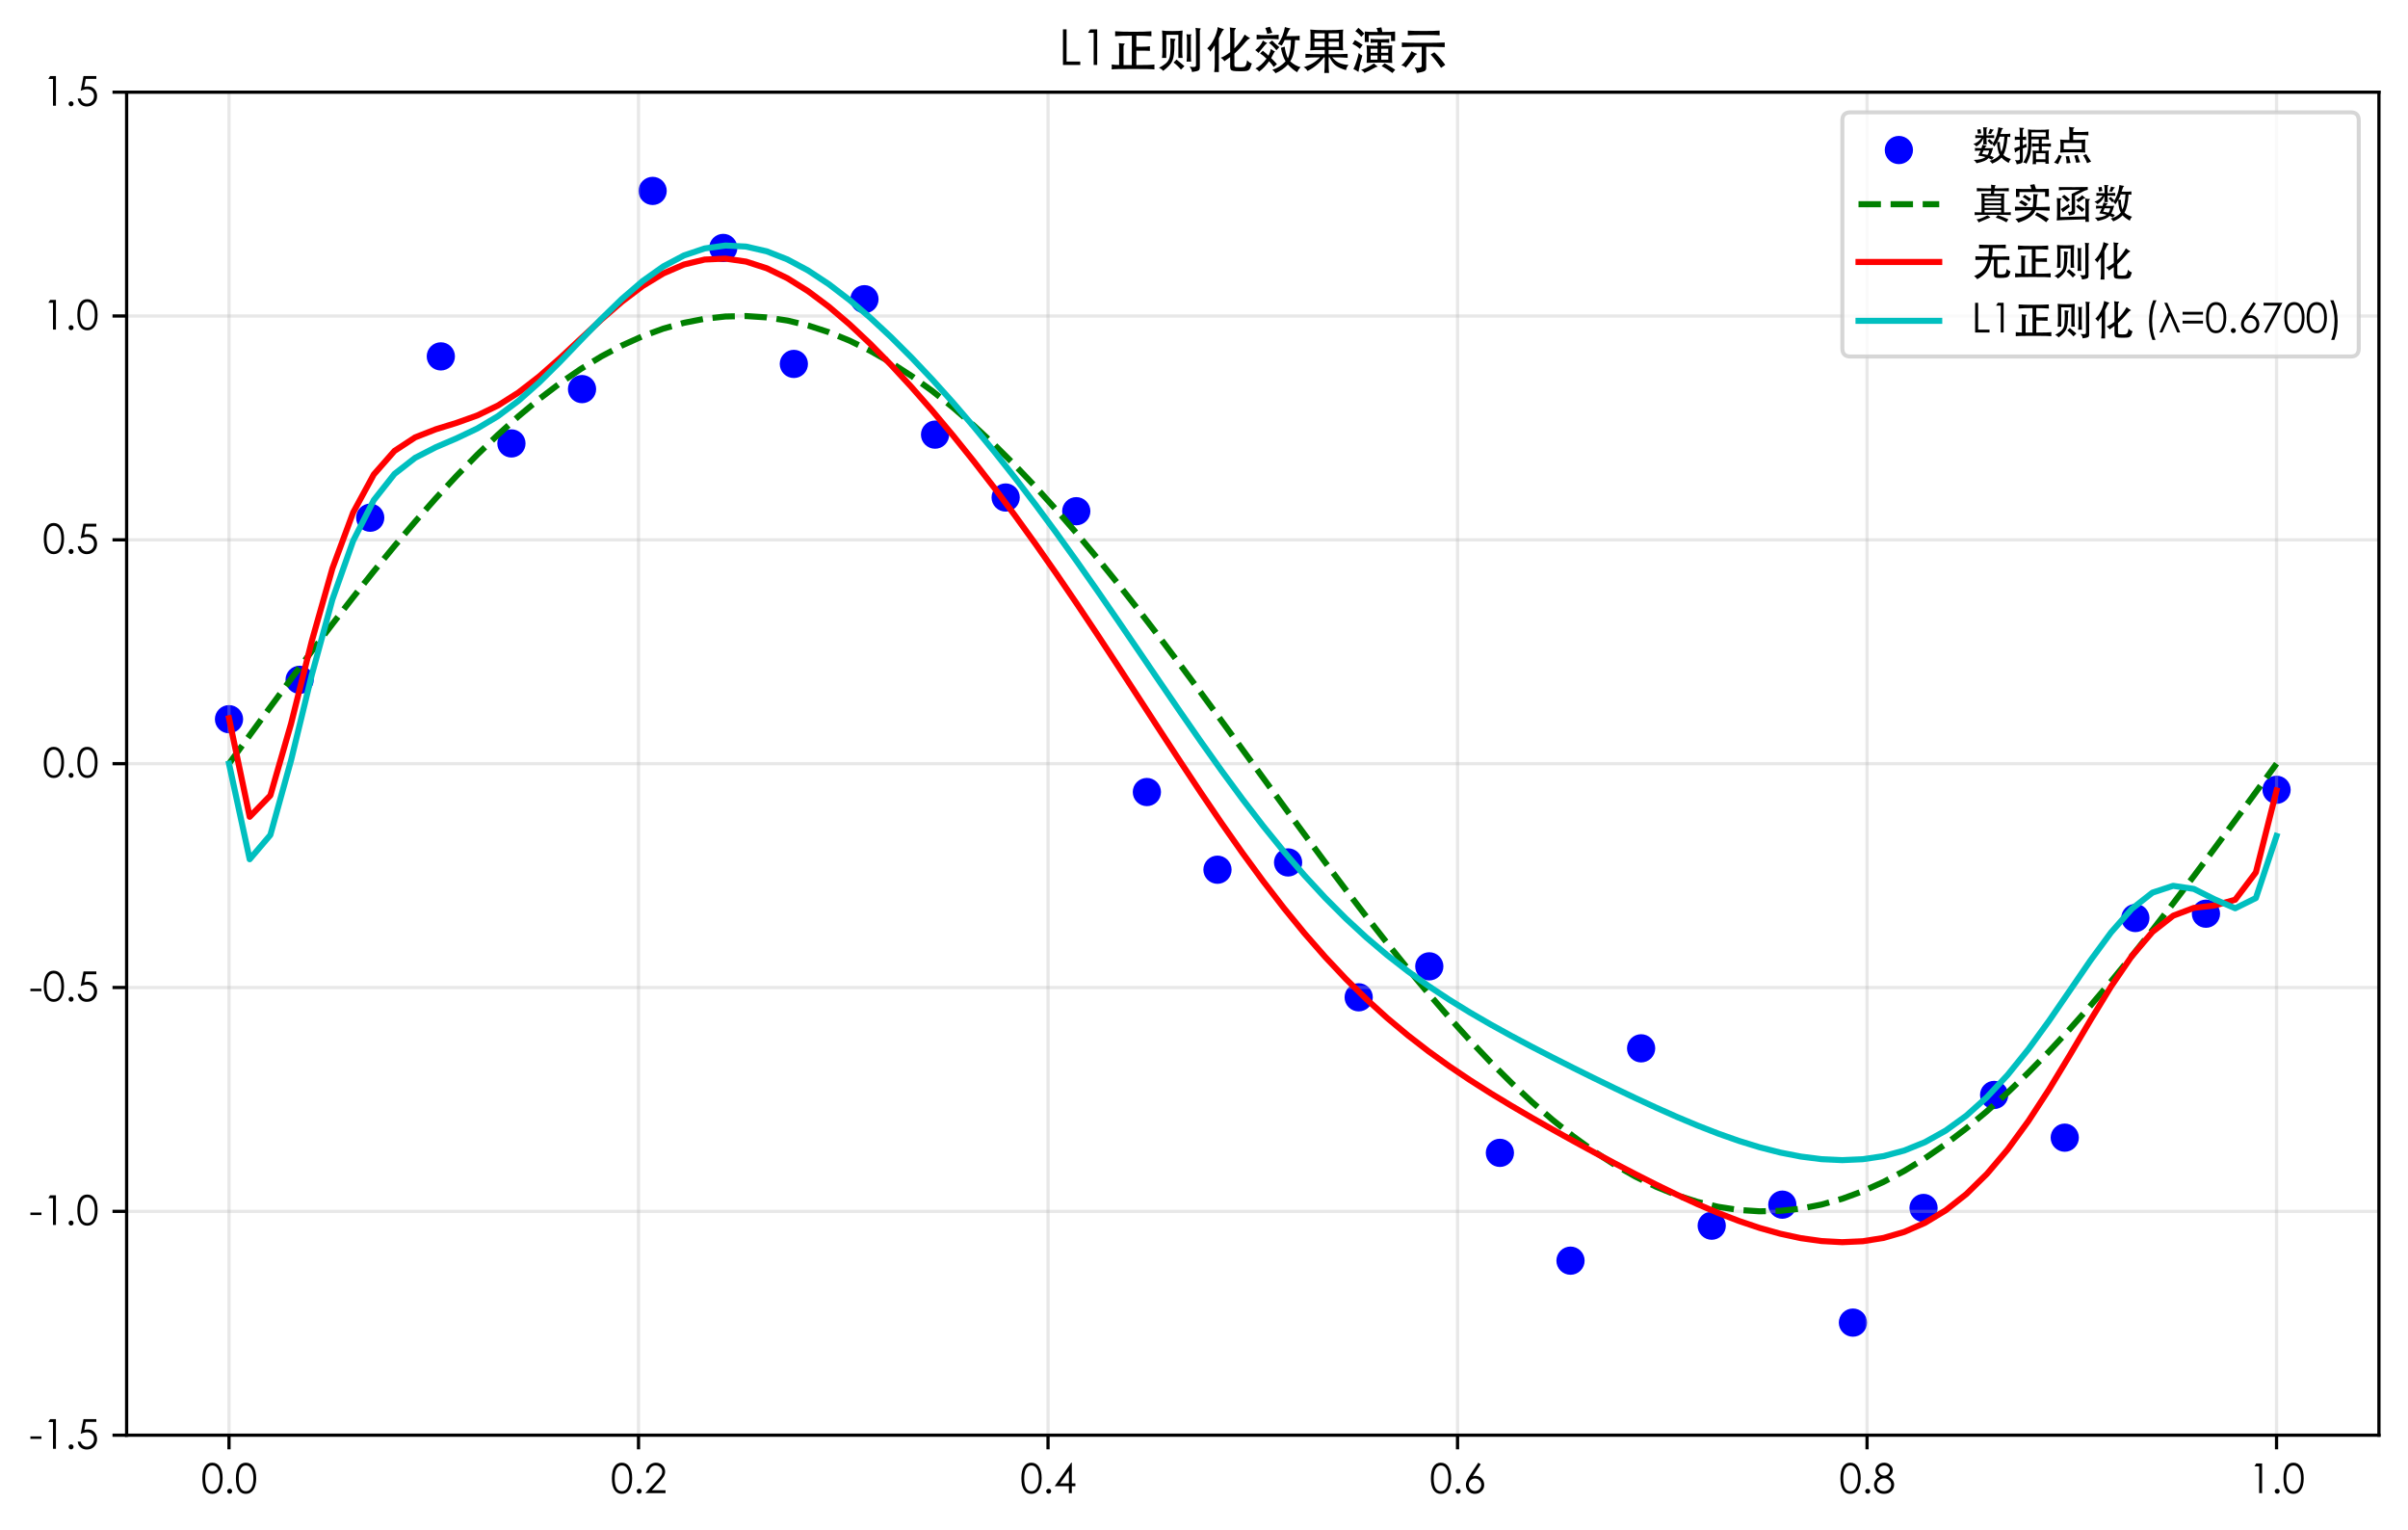 <svg xmlns:xlink="http://www.w3.org/1999/xlink" width="596.572pt" height="378.964pt" viewBox="0 0 596.572 378.964" xmlns="http://www.w3.org/2000/svg" version="1.1">
 <defs>
  <style type="text/css">*{stroke-linejoin: round; stroke-linecap: butt}</style>
 </defs>
 <g id="figure_1">
  <g id="patch_1">
   <path d="M 0 378.964 
L 596.572 378.964 
L 596.572 0 
L 0 0 
z
" style="fill: #ffffff"/>
  </g>
  <g id="axes_1">
   <g id="patch_2">
    <path d="M 31.372 355.464 
L 589.372 355.464 
L 589.372 22.824 
L 31.372 22.824 
z
" style="fill: #ffffff"/>
   </g>
   <g id="PathCollection_1">
    <defs>
     <path id="m74097c3f6f" d="M 0 3 
C 0.796 3 1.559 2.684 2.121 2.121 
C 2.684 1.559 3 0.796 3 0 
C 3 -0.796 2.684 -1.559 2.121 -2.121 
C 1.559 -2.684 0.796 -3 0 -3 
C -0.796 -3 -1.559 -2.684 -2.121 -2.121 
C -2.684 -1.559 -3 -0.796 -3 0 
C -3 0.796 -2.684 1.559 -2.121 2.121 
C -1.559 2.684 -0.796 3 0 3 
z
" style="stroke: #0000ff"/>
    </defs>
    <g clip-path="url(#pd1790ba31a)">
     <use xlink:href="#m74097c3f6f" x="56.736" y="178.129" style="fill: #0000ff; stroke: #0000ff"/>
     <use xlink:href="#m74097c3f6f" x="74.228" y="168.375" style="fill: #0000ff; stroke: #0000ff"/>
     <use xlink:href="#m74097c3f6f" x="91.72" y="128.224" style="fill: #0000ff; stroke: #0000ff"/>
     <use xlink:href="#m74097c3f6f" x="109.212" y="88.268" style="fill: #0000ff; stroke: #0000ff"/>
     <use xlink:href="#m74097c3f6f" x="126.704" y="109.828" style="fill: #0000ff; stroke: #0000ff"/>
     <use xlink:href="#m74097c3f6f" x="144.196" y="96.373" style="fill: #0000ff; stroke: #0000ff"/>
     <use xlink:href="#m74097c3f6f" x="161.688" y="47.285" style="fill: #0000ff; stroke: #0000ff"/>
     <use xlink:href="#m74097c3f6f" x="179.181" y="61.408" style="fill: #0000ff; stroke: #0000ff"/>
     <use xlink:href="#m74097c3f6f" x="196.673" y="90.136" style="fill: #0000ff; stroke: #0000ff"/>
     <use xlink:href="#m74097c3f6f" x="214.165" y="74.108" style="fill: #0000ff; stroke: #0000ff"/>
     <use xlink:href="#m74097c3f6f" x="231.657" y="107.647" style="fill: #0000ff; stroke: #0000ff"/>
     <use xlink:href="#m74097c3f6f" x="249.149" y="123.22" style="fill: #0000ff; stroke: #0000ff"/>
     <use xlink:href="#m74097c3f6f" x="266.641" y="126.614" style="fill: #0000ff; stroke: #0000ff"/>
     <use xlink:href="#m74097c3f6f" x="284.134" y="196.169" style="fill: #0000ff; stroke: #0000ff"/>
     <use xlink:href="#m74097c3f6f" x="301.626" y="215.408" style="fill: #0000ff; stroke: #0000ff"/>
     <use xlink:href="#m74097c3f6f" x="319.118" y="213.602" style="fill: #0000ff; stroke: #0000ff"/>
     <use xlink:href="#m74097c3f6f" x="336.61" y="247.009" style="fill: #0000ff; stroke: #0000ff"/>
     <use xlink:href="#m74097c3f6f" x="354.102" y="239.34" style="fill: #0000ff; stroke: #0000ff"/>
     <use xlink:href="#m74097c3f6f" x="371.594" y="285.533" style="fill: #0000ff; stroke: #0000ff"/>
     <use xlink:href="#m74097c3f6f" x="389.087" y="312.238" style="fill: #0000ff; stroke: #0000ff"/>
     <use xlink:href="#m74097c3f6f" x="406.579" y="259.647" style="fill: #0000ff; stroke: #0000ff"/>
     <use xlink:href="#m74097c3f6f" x="424.071" y="303.571" style="fill: #0000ff; stroke: #0000ff"/>
     <use xlink:href="#m74097c3f6f" x="441.563" y="298.364" style="fill: #0000ff; stroke: #0000ff"/>
     <use xlink:href="#m74097c3f6f" x="459.055" y="327.578" style="fill: #0000ff; stroke: #0000ff"/>
     <use xlink:href="#m74097c3f6f" x="476.547" y="299.18" style="fill: #0000ff; stroke: #0000ff"/>
     <use xlink:href="#m74097c3f6f" x="494.04" y="271.193" style="fill: #0000ff; stroke: #0000ff"/>
     <use xlink:href="#m74097c3f6f" x="511.532" y="281.771" style="fill: #0000ff; stroke: #0000ff"/>
     <use xlink:href="#m74097c3f6f" x="529.024" y="227.37" style="fill: #0000ff; stroke: #0000ff"/>
     <use xlink:href="#m74097c3f6f" x="546.516" y="226.3" style="fill: #0000ff; stroke: #0000ff"/>
     <use xlink:href="#m74097c3f6f" x="564.008" y="195.613" style="fill: #0000ff; stroke: #0000ff"/>
    </g>
   </g>
   <g id="matplotlib.axis_1">
    <g id="xtick_1">
     <g id="line2d_1">
      <path d="M 56.736 355.464 
L 56.736 22.824 
" clip-path="url(#pd1790ba31a)" style="fill: none; stroke: #b0b0b0; stroke-opacity: 0.3; stroke-width: 0.8; stroke-linecap: square"/>
     </g>
     <g id="line2d_2">
      <defs>
       <path id="m15124e5e08" d="M 0 0 
L 0 3.5 
" style="stroke: #000000; stroke-width: 0.8"/>
      </defs>
      <g>
       <use xlink:href="#m15124e5e08" x="56.736" y="355.464" style="stroke: #000000; stroke-width: 0.8"/>
      </g>
     </g>
     <g id="text_1">
      <!-- 0.0 -->
      <g transform="translate(49.81 370.424) scale(0.1 -0.1)">
       <defs>
        <path id="STHeiti-30" d="M 1747 269 
Q 1005 269 605 880 
Q 205 1491 205 2681 
Q 205 3872 605 4483 
Q 1005 5094 1741 5094 
Q 2477 5094 2909 4470 
Q 3341 3846 3341 2681 
Q 3341 1517 2905 893 
Q 2470 269 1747 269 
z
M 1760 4659 
Q 1229 4659 934 4147 
Q 640 3635 640 2669 
Q 640 685 1760 685 
Q 2304 685 2608 1206 
Q 2912 1728 2912 2681 
Q 2912 3635 2598 4147 
Q 2285 4659 1760 4659 
z
" transform="scale(0.016)"/>
        <path id="STHeiti-2e" d="M 582 685 
Q 582 845 697 957 
Q 813 1069 969 1069 
Q 1126 1069 1238 957 
Q 1350 845 1350 681 
Q 1350 518 1238 406 
Q 1126 294 969 294 
Q 813 294 697 409 
Q 582 525 582 685 
z
" transform="scale(0.016)"/>
       </defs>
       <use xlink:href="#STHeiti-30"/>
       <use xlink:href="#STHeiti-2e" x="55.4"/>
       <use xlink:href="#STHeiti-30" x="83.1"/>
      </g>
     </g>
    </g>
    <g id="xtick_2">
     <g id="line2d_3">
      <path d="M 158.19 355.464 
L 158.19 22.824 
" clip-path="url(#pd1790ba31a)" style="fill: none; stroke: #b0b0b0; stroke-opacity: 0.3; stroke-width: 0.8; stroke-linecap: square"/>
     </g>
     <g id="line2d_4">
      <g>
       <use xlink:href="#m15124e5e08" x="158.19" y="355.464" style="stroke: #000000; stroke-width: 0.8"/>
      </g>
     </g>
     <g id="text_2">
      <!-- 0.2 -->
      <g transform="translate(151.264 370.424) scale(0.1 -0.1)">
       <defs>
        <path id="STHeiti-32" d="M 742 3539 
L 301 3539 
Q 333 4243 768 4668 
Q 1203 5094 1820 5094 
Q 2438 5094 2844 4694 
Q 3251 4294 3251 3718 
Q 3251 3290 3024 2925 
Q 2797 2560 2336 2061 
L 1190 826 
L 3315 826 
L 3315 384 
L 192 384 
L 1946 2278 
Q 2406 2778 2604 3066 
Q 2803 3354 2803 3725 
Q 2803 4096 2512 4377 
Q 2221 4659 1789 4659 
Q 1357 4659 1072 4368 
Q 787 4077 742 3539 
z
" transform="scale(0.016)"/>
       </defs>
       <use xlink:href="#STHeiti-30"/>
       <use xlink:href="#STHeiti-2e" x="55.4"/>
       <use xlink:href="#STHeiti-32" x="83.1"/>
      </g>
     </g>
    </g>
    <g id="xtick_3">
     <g id="line2d_5">
      <path d="M 259.645 355.464 
L 259.645 22.824 
" clip-path="url(#pd1790ba31a)" style="fill: none; stroke: #b0b0b0; stroke-opacity: 0.3; stroke-width: 0.8; stroke-linecap: square"/>
     </g>
     <g id="line2d_6">
      <g>
       <use xlink:href="#m15124e5e08" x="259.645" y="355.464" style="stroke: #000000; stroke-width: 0.8"/>
      </g>
     </g>
     <g id="text_3">
      <!-- 0.4 -->
      <g transform="translate(252.719 370.424) scale(0.1 -0.1)">
       <defs>
        <path id="STHeiti-34" d="M 2726 5094 
L 2816 5094 
L 2816 1894 
L 3373 1894 
L 3373 1453 
L 2816 1453 
L 2816 384 
L 2362 384 
L 2362 1453 
L 160 1453 
L 2726 5094 
z
M 2362 1894 
L 2362 3808 
L 1005 1894 
L 2362 1894 
z
" transform="scale(0.016)"/>
       </defs>
       <use xlink:href="#STHeiti-30"/>
       <use xlink:href="#STHeiti-2e" x="55.4"/>
       <use xlink:href="#STHeiti-34" x="83.1"/>
      </g>
     </g>
    </g>
    <g id="xtick_4">
     <g id="line2d_7">
      <path d="M 361.099 355.464 
L 361.099 22.824 
" clip-path="url(#pd1790ba31a)" style="fill: none; stroke: #b0b0b0; stroke-opacity: 0.3; stroke-width: 0.8; stroke-linecap: square"/>
     </g>
     <g id="line2d_8">
      <g>
       <use xlink:href="#m15124e5e08" x="361.099" y="355.464" style="stroke: #000000; stroke-width: 0.8"/>
      </g>
     </g>
     <g id="text_4">
      <!-- 0.6 -->
      <g transform="translate(354.173 370.424) scale(0.1 -0.1)">
       <defs>
        <path id="STHeiti-36" d="M 2349 5094 
L 2726 4851 
L 1485 2970 
Q 1747 3059 1984 3059 
Q 2496 3059 2880 2652 
Q 3264 2246 3264 1660 
Q 3264 1075 2845 672 
Q 2426 269 1827 269 
Q 1229 269 829 678 
Q 429 1088 429 1677 
Q 429 1958 537 2256 
Q 646 2554 954 3014 
L 2349 5094 
z
M 2810 1683 
Q 2810 2086 2528 2368 
Q 2246 2650 1843 2650 
Q 1440 2650 1158 2368 
Q 877 2086 877 1683 
Q 877 1280 1161 998 
Q 1446 717 1843 717 
Q 2240 717 2525 998 
Q 2810 1280 2810 1683 
z
" transform="scale(0.016)"/>
       </defs>
       <use xlink:href="#STHeiti-30"/>
       <use xlink:href="#STHeiti-2e" x="55.4"/>
       <use xlink:href="#STHeiti-36" x="83.1"/>
      </g>
     </g>
    </g>
    <g id="xtick_5">
     <g id="line2d_9">
      <path d="M 462.554 355.464 
L 462.554 22.824 
" clip-path="url(#pd1790ba31a)" style="fill: none; stroke: #b0b0b0; stroke-opacity: 0.3; stroke-width: 0.8; stroke-linecap: square"/>
     </g>
     <g id="line2d_10">
      <g>
       <use xlink:href="#m15124e5e08" x="462.554" y="355.464" style="stroke: #000000; stroke-width: 0.8"/>
      </g>
     </g>
     <g id="text_5">
      <!-- 0.8 -->
      <g transform="translate(455.628 370.424) scale(0.1 -0.1)">
       <defs>
        <path id="STHeiti-38" d="M 2458 2906 
Q 3328 2477 3328 1702 
Q 3328 1088 2896 678 
Q 2464 269 1763 269 
Q 1062 269 640 678 
Q 218 1088 218 1664 
Q 218 2470 1107 2906 
Q 435 3264 435 3898 
Q 435 4371 828 4732 
Q 1222 5094 1779 5094 
Q 2336 5094 2726 4742 
Q 3117 4390 3117 3885 
Q 3117 3270 2458 2906 
z
M 2656 3904 
Q 2656 4211 2416 4432 
Q 2176 4653 1789 4653 
Q 1402 4653 1152 4432 
Q 902 4211 902 3897 
Q 902 3584 1174 3337 
Q 1446 3091 1792 3091 
Q 2138 3091 2397 3334 
Q 2656 3578 2656 3904 
z
M 2867 1696 
Q 2867 2086 2550 2380 
Q 2234 2675 1782 2675 
Q 1331 2675 1004 2371 
Q 678 2067 678 1654 
Q 678 1242 979 973 
Q 1280 704 1766 704 
Q 2253 704 2560 992 
Q 2867 1280 2867 1696 
z
" transform="scale(0.016)"/>
       </defs>
       <use xlink:href="#STHeiti-30"/>
       <use xlink:href="#STHeiti-2e" x="55.4"/>
       <use xlink:href="#STHeiti-38" x="83.1"/>
      </g>
     </g>
    </g>
    <g id="xtick_6">
     <g id="line2d_11">
      <path d="M 564.008 355.464 
L 564.008 22.824 
" clip-path="url(#pd1790ba31a)" style="fill: none; stroke: #b0b0b0; stroke-opacity: 0.3; stroke-width: 0.8; stroke-linecap: square"/>
     </g>
     <g id="line2d_12">
      <g>
       <use xlink:href="#m15124e5e08" x="564.008" y="355.464" style="stroke: #000000; stroke-width: 0.8"/>
      </g>
     </g>
     <g id="text_6">
      <!-- 1.0 -->
      <g transform="translate(557.082 370.424) scale(0.1 -0.1)">
       <defs>
        <path id="STHeiti-31" d="M 1184 4979 
L 2086 4979 
L 2086 384 
L 1632 384 
L 1632 4531 
L 909 4531 
L 1184 4979 
z
" transform="scale(0.016)"/>
       </defs>
       <use xlink:href="#STHeiti-31"/>
       <use xlink:href="#STHeiti-2e" x="55.4"/>
       <use xlink:href="#STHeiti-30" x="83.1"/>
      </g>
     </g>
    </g>
   </g>
   <g id="matplotlib.axis_2">
    <g id="ytick_1">
     <g id="line2d_13">
      <path d="M 31.372 355.464 
L 589.372 355.464 
" clip-path="url(#pd1790ba31a)" style="fill: none; stroke: #b0b0b0; stroke-opacity: 0.3; stroke-width: 0.8; stroke-linecap: square"/>
     </g>
     <g id="line2d_14">
      <defs>
       <path id="ma9b755a3c0" d="M 0 0 
L -3.5 0 
" style="stroke: #000000; stroke-width: 0.8"/>
      </defs>
      <g>
       <use xlink:href="#ma9b755a3c0" x="31.372" y="355.464" style="stroke: #000000; stroke-width: 0.8"/>
      </g>
     </g>
     <g id="text_7">
      <!-- -1.5 -->
      <g transform="translate(7.2 359.444) scale(0.1 -0.1)">
       <defs>
        <path id="STHeiti-2d" d="M 205 2304 
L 1920 2304 
L 1920 1920 
L 205 1920 
L 205 2304 
z
" transform="scale(0.016)"/>
        <path id="STHeiti-35" d="M 3149 4979 
L 3149 4544 
L 1510 4544 
L 1280 3290 
Q 1587 3379 1856 3379 
Q 2458 3379 2861 2953 
Q 3264 2528 3264 1862 
Q 3264 1197 2825 733 
Q 2387 269 1664 269 
Q 1114 269 726 598 
Q 339 928 262 1498 
L 730 1498 
Q 813 1114 1075 909 
Q 1338 704 1683 704 
Q 2138 704 2467 1043 
Q 2797 1382 2797 1888 
Q 2797 2349 2509 2646 
Q 2221 2944 1757 2944 
Q 1293 2944 730 2701 
L 1158 4979 
L 3149 4979 
z
" transform="scale(0.016)"/>
       </defs>
       <use xlink:href="#STHeiti-2d"/>
       <use xlink:href="#STHeiti-31" x="33.2"/>
       <use xlink:href="#STHeiti-2e" x="88.6"/>
       <use xlink:href="#STHeiti-35" x="116.3"/>
      </g>
     </g>
    </g>
    <g id="ytick_2">
     <g id="line2d_15">
      <path d="M 31.372 300.024 
L 589.372 300.024 
" clip-path="url(#pd1790ba31a)" style="fill: none; stroke: #b0b0b0; stroke-opacity: 0.3; stroke-width: 0.8; stroke-linecap: square"/>
     </g>
     <g id="line2d_16">
      <g>
       <use xlink:href="#ma9b755a3c0" x="31.372" y="300.024" style="stroke: #000000; stroke-width: 0.8"/>
      </g>
     </g>
     <g id="text_8">
      <!-- -1.0 -->
      <g transform="translate(7.2 304.004) scale(0.1 -0.1)">
       <use xlink:href="#STHeiti-2d"/>
       <use xlink:href="#STHeiti-31" x="33.2"/>
       <use xlink:href="#STHeiti-2e" x="88.6"/>
       <use xlink:href="#STHeiti-30" x="116.3"/>
      </g>
     </g>
    </g>
    <g id="ytick_3">
     <g id="line2d_17">
      <path d="M 31.372 244.584 
L 589.372 244.584 
" clip-path="url(#pd1790ba31a)" style="fill: none; stroke: #b0b0b0; stroke-opacity: 0.3; stroke-width: 0.8; stroke-linecap: square"/>
     </g>
     <g id="line2d_18">
      <g>
       <use xlink:href="#ma9b755a3c0" x="31.372" y="244.584" style="stroke: #000000; stroke-width: 0.8"/>
      </g>
     </g>
     <g id="text_9">
      <!-- -0.5 -->
      <g transform="translate(7.2 248.564) scale(0.1 -0.1)">
       <use xlink:href="#STHeiti-2d"/>
       <use xlink:href="#STHeiti-30" x="33.2"/>
       <use xlink:href="#STHeiti-2e" x="88.6"/>
       <use xlink:href="#STHeiti-35" x="116.3"/>
      </g>
     </g>
    </g>
    <g id="ytick_4">
     <g id="line2d_19">
      <path d="M 31.372 189.144 
L 589.372 189.144 
" clip-path="url(#pd1790ba31a)" style="fill: none; stroke: #b0b0b0; stroke-opacity: 0.3; stroke-width: 0.8; stroke-linecap: square"/>
     </g>
     <g id="line2d_20">
      <g>
       <use xlink:href="#ma9b755a3c0" x="31.372" y="189.144" style="stroke: #000000; stroke-width: 0.8"/>
      </g>
     </g>
     <g id="text_10">
      <!-- 0.0 -->
      <g transform="translate(10.52 193.124) scale(0.1 -0.1)">
       <use xlink:href="#STHeiti-30"/>
       <use xlink:href="#STHeiti-2e" x="55.4"/>
       <use xlink:href="#STHeiti-30" x="83.1"/>
      </g>
     </g>
    </g>
    <g id="ytick_5">
     <g id="line2d_21">
      <path d="M 31.372 133.704 
L 589.372 133.704 
" clip-path="url(#pd1790ba31a)" style="fill: none; stroke: #b0b0b0; stroke-opacity: 0.3; stroke-width: 0.8; stroke-linecap: square"/>
     </g>
     <g id="line2d_22">
      <g>
       <use xlink:href="#ma9b755a3c0" x="31.372" y="133.704" style="stroke: #000000; stroke-width: 0.8"/>
      </g>
     </g>
     <g id="text_11">
      <!-- 0.5 -->
      <g transform="translate(10.52 137.684) scale(0.1 -0.1)">
       <use xlink:href="#STHeiti-30"/>
       <use xlink:href="#STHeiti-2e" x="55.4"/>
       <use xlink:href="#STHeiti-35" x="83.1"/>
      </g>
     </g>
    </g>
    <g id="ytick_6">
     <g id="line2d_23">
      <path d="M 31.372 78.264 
L 589.372 78.264 
" clip-path="url(#pd1790ba31a)" style="fill: none; stroke: #b0b0b0; stroke-opacity: 0.3; stroke-width: 0.8; stroke-linecap: square"/>
     </g>
     <g id="line2d_24">
      <g>
       <use xlink:href="#ma9b755a3c0" x="31.372" y="78.264" style="stroke: #000000; stroke-width: 0.8"/>
      </g>
     </g>
     <g id="text_12">
      <!-- 1.0 -->
      <g transform="translate(10.52 82.244) scale(0.1 -0.1)">
       <use xlink:href="#STHeiti-31"/>
       <use xlink:href="#STHeiti-2e" x="55.4"/>
       <use xlink:href="#STHeiti-30" x="83.1"/>
      </g>
     </g>
    </g>
    <g id="ytick_7">
     <g id="line2d_25">
      <path d="M 31.372 22.824 
L 589.372 22.824 
" clip-path="url(#pd1790ba31a)" style="fill: none; stroke: #b0b0b0; stroke-opacity: 0.3; stroke-width: 0.8; stroke-linecap: square"/>
     </g>
     <g id="line2d_26">
      <g>
       <use xlink:href="#ma9b755a3c0" x="31.372" y="22.824" style="stroke: #000000; stroke-width: 0.8"/>
      </g>
     </g>
     <g id="text_13">
      <!-- 1.5 -->
      <g transform="translate(10.52 26.804) scale(0.1 -0.1)">
       <use xlink:href="#STHeiti-31"/>
       <use xlink:href="#STHeiti-2e" x="55.4"/>
       <use xlink:href="#STHeiti-35" x="83.1"/>
      </g>
     </g>
    </g>
   </g>
   <g id="line2d_27">
    <path d="M 56.736 189.144 
L 61.859 182.112 
L 66.983 175.108 
L 72.107 168.16 
L 77.231 161.297 
L 82.355 154.546 
L 87.479 147.934 
L 92.603 141.489 
L 97.727 135.235 
L 102.851 129.198 
L 107.975 123.403 
L 113.099 117.872 
L 118.223 112.628 
L 123.347 107.693 
L 128.471 103.085 
L 133.595 98.824 
L 138.719 94.927 
L 143.843 91.409 
L 148.967 88.284 
L 154.091 85.566 
L 159.215 83.265 
L 164.339 81.39 
L 169.463 79.949 
L 174.587 78.948 
L 179.711 78.39 
L 184.835 78.278 
L 189.959 78.613 
L 195.083 79.393 
L 200.207 80.615 
L 205.331 82.274 
L 210.455 84.363 
L 215.578 86.874 
L 220.702 89.797 
L 225.826 93.119 
L 230.95 96.829 
L 236.074 100.91 
L 241.198 105.347 
L 246.322 110.121 
L 251.446 115.213 
L 256.57 120.603 
L 261.694 126.269 
L 266.818 132.188 
L 271.942 138.336 
L 277.066 144.689 
L 282.19 151.221 
L 287.314 157.906 
L 292.438 164.716 
L 297.562 171.625 
L 302.686 178.605 
L 307.81 185.626 
L 312.934 192.662 
L 318.058 199.684 
L 323.182 206.664 
L 328.306 213.572 
L 333.43 220.383 
L 338.554 227.068 
L 343.678 233.6 
L 348.802 239.953 
L 353.926 246.101 
L 359.05 252.02 
L 364.174 257.686 
L 369.297 263.076 
L 374.421 268.168 
L 379.545 272.942 
L 384.669 277.378 
L 389.793 281.46 
L 394.917 285.169 
L 400.041 288.492 
L 405.165 291.415 
L 410.289 293.926 
L 415.413 296.015 
L 420.537 297.674 
L 425.661 298.896 
L 430.785 299.676 
L 435.909 300.01 
L 441.033 299.899 
L 446.157 299.341 
L 451.281 298.34 
L 456.405 296.899 
L 461.529 295.024 
L 466.653 292.723 
L 471.777 290.004 
L 476.901 286.88 
L 482.025 283.362 
L 487.149 279.465 
L 492.273 275.203 
L 497.397 270.596 
L 502.521 265.66 
L 507.645 260.417 
L 512.769 254.886 
L 517.893 249.091 
L 523.017 243.054 
L 528.14 236.8 
L 533.264 230.354 
L 538.388 223.743 
L 543.512 216.992 
L 548.636 210.129 
L 553.76 203.181 
L 558.884 196.177 
L 564.008 189.144 
" clip-path="url(#pd1790ba31a)" style="fill: none; stroke-dasharray: 5.55,2.4; stroke-dashoffset: 0; stroke: #008000; stroke-width: 1.5"/>
   </g>
   <g id="line2d_28">
    <path d="M 56.736 177.886 
L 61.859 202.302 
L 66.983 197.011 
L 72.107 179.243 
L 77.231 158.842 
L 82.355 140.778 
L 87.479 126.961 
L 92.603 117.522 
L 97.727 111.684 
L 102.851 108.324 
L 107.975 106.32 
L 113.099 104.738 
L 118.223 102.909 
L 123.347 100.443 
L 128.471 97.198 
L 133.595 93.224 
L 138.719 88.709 
L 143.843 83.923 
L 148.967 79.162 
L 154.091 74.716 
L 159.215 70.836 
L 164.339 67.723 
L 169.463 65.513 
L 174.587 64.282 
L 179.711 64.05 
L 184.835 64.79 
L 189.959 66.44 
L 195.083 68.915 
L 200.207 72.118 
L 205.331 75.948 
L 210.455 80.314 
L 215.578 85.132 
L 220.702 90.335 
L 225.826 95.873 
L 230.95 101.708 
L 236.074 107.817 
L 241.198 114.185 
L 246.322 120.804 
L 251.446 127.667 
L 256.57 134.764 
L 261.694 142.082 
L 266.818 149.596 
L 271.942 157.275 
L 277.066 165.078 
L 282.19 172.954 
L 287.314 180.844 
L 292.438 188.684 
L 297.562 196.407 
L 302.686 203.948 
L 307.81 211.243 
L 312.934 218.238 
L 318.058 224.884 
L 323.182 231.149 
L 328.306 237.008 
L 333.43 242.455 
L 338.554 247.494 
L 343.678 252.143 
L 348.802 256.43 
L 353.926 260.391 
L 359.05 264.071 
L 364.174 267.513 
L 369.297 270.764 
L 374.421 273.865 
L 379.545 276.855 
L 384.669 279.76 
L 389.793 282.602 
L 394.917 285.391 
L 400.041 288.126 
L 405.165 290.798 
L 410.289 293.391 
L 415.413 295.878 
L 420.537 298.23 
L 425.661 300.413 
L 430.785 302.389 
L 435.909 304.118 
L 441.033 305.557 
L 446.157 306.662 
L 451.281 307.38 
L 456.405 307.655 
L 461.529 307.421 
L 466.653 306.603 
L 471.777 305.117 
L 476.901 302.873 
L 482.025 299.778 
L 487.149 295.747 
L 492.273 290.721 
L 497.397 284.679 
L 502.521 277.664 
L 507.645 269.81 
L 512.769 261.362 
L 517.893 252.694 
L 523.017 244.311 
L 528.14 236.811 
L 533.264 230.813 
L 538.388 226.802 
L 543.512 224.861 
L 548.636 224.263 
L 553.76 222.837 
L 558.884 216.063 
L 564.008 195.781 
" clip-path="url(#pd1790ba31a)" style="fill: none; stroke: #ff0000; stroke-width: 1.5; stroke-linecap: square"/>
   </g>
   <g id="line2d_29">
    <path d="M 56.736 189.144 
L 61.859 212.817 
L 66.983 206.797 
L 72.107 188.316 
L 77.231 167.215 
L 82.355 148.464 
L 87.479 133.973 
L 92.603 123.874 
L 97.727 117.388 
L 102.851 113.391 
L 107.975 110.763 
L 113.099 108.567 
L 118.223 106.136 
L 123.347 103.078 
L 128.471 99.251 
L 133.595 94.706 
L 138.719 89.631 
L 143.843 84.294 
L 148.967 78.991 
L 154.091 74.012 
L 159.215 69.609 
L 164.339 65.98 
L 169.463 63.264 
L 174.587 61.535 
L 179.711 60.812 
L 184.835 61.07 
L 189.959 62.246 
L 195.083 64.254 
L 200.207 66.997 
L 205.331 70.375 
L 210.455 74.295 
L 215.578 78.675 
L 220.702 83.446 
L 225.826 88.558 
L 230.95 93.974 
L 236.074 99.67 
L 241.198 105.632 
L 246.322 111.851 
L 251.446 118.319 
L 256.57 125.028 
L 261.694 131.961 
L 266.818 139.098 
L 271.942 146.405 
L 277.066 153.84 
L 282.19 161.354 
L 287.314 168.887 
L 292.438 176.374 
L 297.562 183.751 
L 302.686 190.949 
L 307.81 197.907 
L 312.934 204.568 
L 318.058 210.886 
L 323.182 216.826 
L 328.306 222.367 
L 333.43 227.499 
L 338.554 232.227 
L 343.678 236.57 
L 348.802 240.555 
L 353.926 244.22 
L 359.05 247.607 
L 364.174 250.762 
L 369.297 253.731 
L 374.421 256.556 
L 379.545 259.274 
L 384.669 261.914 
L 389.793 264.497 
L 394.917 267.034 
L 400.041 269.526 
L 405.165 271.964 
L 410.289 274.332 
L 415.413 276.606 
L 420.537 278.757 
L 425.661 280.754 
L 430.785 282.56 
L 435.909 284.139 
L 441.033 285.451 
L 446.157 286.453 
L 451.281 287.099 
L 456.405 287.337 
L 461.529 287.107 
L 466.653 286.34 
L 471.777 284.959 
L 476.901 282.882 
L 482.025 280.028 
L 487.149 276.323 
L 492.273 271.72 
L 497.397 266.214 
L 502.521 259.866 
L 507.645 252.829 
L 512.769 245.371 
L 517.893 237.892 
L 523.017 230.925 
L 528.14 225.103 
L 533.264 221.083 
L 538.388 219.392 
L 543.512 220.162 
L 548.636 222.72 
L 553.76 224.958 
L 558.884 222.424 
L 564.008 207.039 
" clip-path="url(#pd1790ba31a)" style="fill: none; stroke: #00bfbf; stroke-width: 1.5; stroke-linecap: square"/>
   </g>
   <g id="patch_3">
    <path d="M 31.372 355.464 
L 31.372 22.824 
" style="fill: none; stroke: #000000; stroke-width: 0.8; stroke-linejoin: miter; stroke-linecap: square"/>
   </g>
   <g id="patch_4">
    <path d="M 589.372 355.464 
L 589.372 22.824 
" style="fill: none; stroke: #000000; stroke-width: 0.8; stroke-linejoin: miter; stroke-linecap: square"/>
   </g>
   <g id="patch_5">
    <path d="M 31.372 355.464 
L 589.372 355.464 
" style="fill: none; stroke: #000000; stroke-width: 0.8; stroke-linejoin: miter; stroke-linecap: square"/>
   </g>
   <g id="patch_6">
    <path d="M 31.372 22.824 
L 589.372 22.824 
" style="fill: none; stroke: #000000; stroke-width: 0.8; stroke-linejoin: miter; stroke-linecap: square"/>
   </g>
   <g id="text_14">
    <!-- L1正则化效果演示 -->
    <g transform="translate(262.275 16.824) scale(0.12 -0.12)">
     <defs>
      <path id="STHeiti-4c" d="M 557 4979 
L 1024 4979 
L 1024 826 
L 2790 826 
L 2790 384 
L 557 384 
L 557 4979 
z
" transform="scale(0.016)"/>
      <path id="STHeiti-6b63" d="M 1453 378 
L 1453 2445 
Q 1453 3034 1414 3200 
Q 1811 3142 2099 3142 
Q 2170 3142 2170 3091 
Q 2170 3040 2096 2989 
Q 2022 2938 2022 2746 
L 2022 371 
L 3091 371 
L 3091 4160 
Q 1651 4160 941 4090 
L 941 4730 
Q 1728 4666 3280 4666 
Q 4832 4666 5619 4730 
L 5619 4090 
Q 4851 4154 3680 4160 
L 3680 2733 
L 4429 2733 
Q 5069 2733 5427 2797 
L 5427 2195 
Q 5094 2227 4435 2227 
L 3680 2227 
L 3680 371 
Q 5581 371 6010 448 
L 6010 -192 
Q 5651 -134 3232 -134 
Q 813 -134 499 -192 
L 499 448 
Q 909 384 1453 378 
z
" transform="scale(0.016)"/>
      <path id="STHeiti-5219" d="M 5062 5171 
Q 5350 5114 5632 5107 
Q 5734 5101 5734 5056 
Q 5734 5011 5676 4960 
Q 5619 4909 5619 4787 
L 5619 186 
Q 5619 -83 5564 -201 
Q 5510 -320 5305 -390 
Q 5101 -461 4608 -525 
Q 4563 -128 4288 154 
Q 4589 122 4768 122 
Q 4947 122 5033 163 
Q 5120 205 5120 346 
L 5120 4128 
Q 5120 4838 5062 5171 
z
M 3398 1286 
L 2848 1286 
L 2848 4275 
L 1286 4275 
L 1286 1286 
L 736 1286 
Q 787 1760 787 2125 
L 787 3699 
Q 787 4288 742 4826 
Q 1101 4755 2067 4755 
Q 3034 4755 3392 4826 
Q 3347 4166 3347 3699 
L 3347 2125 
Q 3347 1690 3398 1286 
z
M 4499 813 
L 3904 813 
Q 3962 1165 3962 2029 
L 3962 3469 
Q 3962 4045 3891 4358 
Q 4006 4320 4156 4320 
Q 4307 4320 4384 4326 
L 4499 4339 
Q 4544 4339 4544 4307 
Q 4544 4275 4493 4230 
Q 4461 4198 4461 4051 
L 4461 2042 
Q 4461 1325 4499 813 
z
M 1811 3821 
Q 2099 3763 2368 3750 
Q 2470 3744 2470 3699 
Q 2470 3654 2422 3600 
Q 2374 3546 2348 3437 
Q 2323 3328 2329 3161 
Q 2336 2995 2336 2886 
Q 2336 1549 2083 931 
Q 1830 314 883 -384 
Q 723 -141 339 19 
Q 864 282 1203 566 
Q 1542 851 1689 1273 
Q 1837 1696 1837 2803 
Q 1837 3251 1811 3821 
z
M 3635 230 
L 3181 -218 
Q 2739 320 2227 698 
L 2611 1082 
Q 3053 723 3635 230 
z
" transform="scale(0.016)"/>
      <path id="STHeiti-5316" d="M 1293 2912 
Q 1011 2464 730 2086 
Q 589 2336 314 2528 
Q 781 2912 1177 3696 
Q 1574 4480 1683 5274 
Q 2003 5120 2236 5072 
Q 2470 5024 2470 4963 
Q 2470 4902 2362 4845 
Q 2317 4819 2214 4636 
Q 2112 4454 1824 3859 
L 1824 -531 
L 1222 -531 
Q 1293 -6 1293 499 
L 1293 2912 
z
M 3283 1395 
Q 2995 1178 2534 858 
Q 2374 1139 2054 1312 
Q 2579 1485 3283 2035 
L 3283 4422 
Q 3283 4992 3232 5229 
Q 3584 5152 3917 5152 
Q 4019 5152 4019 5104 
Q 4019 5056 3964 5017 
Q 3910 4979 3868 4889 
Q 3827 4800 3827 4736 
L 3827 2522 
Q 4570 3245 5158 4307 
Q 5472 4045 5766 3891 
Q 5837 3853 5837 3817 
Q 5837 3782 5766 3772 
Q 5696 3763 5536 3625 
Q 5376 3488 5280 3366 
Q 4518 2445 3827 1843 
L 3827 448 
Q 3827 275 3868 201 
Q 3910 128 4048 105 
Q 4186 83 4544 83 
Q 4902 83 5065 134 
Q 5229 186 5315 371 
Q 5402 557 5472 1005 
Q 5709 685 6080 576 
Q 5882 -83 5754 -204 
Q 5626 -326 5437 -377 
Q 5248 -429 4589 -429 
Q 3930 -429 3680 -381 
Q 3430 -333 3356 -208 
Q 3283 -83 3283 198 
L 3283 1395 
z
" transform="scale(0.016)"/>
      <path id="STHeiti-6548" d="M 2470 4544 
L 1818 4384 
Q 1747 4723 1568 5152 
L 2170 5306 
Q 2330 4851 2470 4544 
z
M 4064 3597 
Q 3878 3194 3686 2874 
Q 3469 3002 3200 3066 
Q 3917 4090 4096 5274 
Q 4467 5146 4730 5114 
Q 4806 5101 4806 5069 
Q 4806 5037 4739 4992 
Q 4672 4947 4589 4790 
Q 4506 4634 4275 4090 
Q 5741 4096 5997 4160 
L 5997 3558 
Q 5805 3584 5408 3597 
Q 5357 2566 5216 1936 
Q 5075 1306 4781 851 
Q 5395 288 6125 96 
Q 5830 -192 5683 -557 
Q 5120 -250 4480 435 
Q 3840 -269 2893 -685 
Q 2714 -422 2477 -243 
Q 3475 83 4179 845 
Q 3763 1568 3578 2592 
L 4070 2746 
Q 4096 2432 4214 1981 
Q 4333 1530 4474 1242 
Q 4832 1914 4877 3597 
L 4064 3597 
z
M 3290 3693 
Q 2701 3744 1917 3744 
Q 1133 3744 448 3686 
L 448 4282 
Q 954 4218 1782 4218 
Q 2611 4218 3290 4282 
L 3290 3693 
z
M 1261 3533 
Q 1606 3283 1734 3251 
Q 1792 3238 1792 3209 
Q 1792 3181 1715 3130 
Q 1562 3034 691 1926 
Q 499 2138 262 2298 
Q 973 2842 1261 3533 
z
M 3379 2682 
L 2995 2278 
Q 2528 2893 2035 3226 
L 2445 3533 
Q 2848 3104 3379 2682 
z
M 1978 1587 
Q 2195 2003 2285 2451 
Q 2675 2176 2745 2157 
Q 2816 2138 2816 2109 
Q 2816 2080 2768 2057 
Q 2720 2035 2569 1737 
Q 2419 1440 2323 1267 
Q 2797 813 3072 486 
L 2650 122 
Q 2426 461 2054 864 
Q 1453 13 762 -486 
Q 614 -230 282 -77 
Q 1062 288 1722 1197 
Q 1254 1651 890 1869 
L 1248 2214 
Q 1613 1933 1978 1587 
z
" transform="scale(0.016)"/>
      <path id="STHeiti-679c" d="M 2874 1363 
Q 2003 218 762 -397 
Q 589 -70 256 96 
Q 1510 467 2381 1363 
Q 1005 1357 499 1306 
L 499 1818 
Q 954 1773 2982 1766 
L 2982 2317 
Q 1574 2317 1107 2272 
Q 1152 2534 1152 2880 
L 1152 4339 
Q 1152 4762 1107 4947 
Q 1786 4870 3251 4870 
Q 4717 4870 5370 4947 
Q 5325 4704 5325 4339 
L 5325 2874 
Q 5325 2515 5370 2272 
Q 4883 2317 3488 2317 
L 3488 1766 
Q 5293 1766 5939 1818 
L 5939 1306 
Q 5280 1363 3955 1363 
Q 4333 896 4819 662 
Q 5306 429 6061 384 
Q 5798 102 5728 -288 
Q 4883 -45 4422 297 
Q 3962 640 3610 1363 
L 3488 1363 
L 3488 589 
Q 3488 -32 3539 -653 
L 2925 -653 
Q 2982 -32 2982 589 
L 2982 1363 
L 2874 1363 
z
M 2982 3776 
L 2982 4461 
L 1658 4461 
L 1658 3776 
L 2982 3776 
z
M 4819 3776 
L 4819 4461 
L 3488 4461 
L 3488 3776 
L 4819 3776 
z
M 3488 3386 
L 3488 2720 
L 4819 2720 
L 4819 3386 
L 3488 3386 
z
M 1658 3386 
L 1658 2720 
L 2982 2720 
L 2982 3386 
L 1658 3386 
z
" transform="scale(0.016)"/>
      <path id="STHeiti-6f14" d="M 4166 4634 
Q 5440 4634 5811 4698 
L 5811 3469 
L 5293 3469 
L 5293 4218 
L 2413 4218 
L 2413 3347 
L 1901 3347 
L 1901 4698 
Q 2310 4640 3590 4634 
Q 3526 4928 3418 5139 
L 4045 5235 
Q 4083 4973 4166 4634 
z
M 1843 4429 
L 1446 4013 
Q 1082 4486 685 4736 
L 1082 5178 
Q 1542 4794 1843 4429 
z
M 4026 3277 
L 4026 2848 
Q 4787 2854 5446 2906 
Q 5414 2496 5414 1769 
Q 5414 1043 5446 640 
Q 4838 691 3859 691 
Q 2880 691 2138 653 
Q 2182 1043 2182 1750 
Q 2182 2458 2138 2906 
Q 2650 2854 3546 2848 
L 3546 3277 
Q 2976 3270 2656 3232 
L 2656 3744 
Q 3059 3699 3865 3699 
Q 4672 3699 5062 3744 
L 5062 3232 
Q 4698 3277 4026 3277 
z
M 3546 1952 
L 3546 2470 
L 2656 2470 
L 2656 1952 
L 3546 1952 
z
M 4026 2470 
L 4026 1952 
L 4934 1952 
L 4934 2470 
L 4026 2470 
z
M 4026 1600 
L 4026 1069 
L 4934 1069 
L 4934 1600 
L 4026 1600 
z
M 3546 1069 
L 3546 1600 
L 2656 1600 
L 2656 1069 
L 3546 1069 
z
M 1632 2976 
L 1267 2464 
Q 864 2842 307 3098 
L 634 3597 
Q 1133 3328 1632 2976 
z
M 1587 1594 
Q 1286 608 1082 -518 
Q 736 -269 435 -147 
Q 653 288 854 912 
Q 1056 1536 1114 1933 
Q 1312 1702 1587 1594 
z
M 5830 -224 
L 5466 -659 
Q 4787 -141 4077 243 
L 4461 595 
Q 5082 275 5830 -224 
z
M 3085 582 
Q 3290 371 3507 230 
Q 3571 192 3571 166 
Q 3571 141 3488 141 
Q 3360 141 2921 -115 
Q 2483 -371 1862 -640 
Q 1702 -390 1427 -250 
Q 2227 -13 3085 582 
z
" transform="scale(0.016)"/>
      <path id="STHeiti-793a" d="M 5312 4205 
Q 4640 4250 3264 4250 
Q 1888 4250 1203 4205 
L 1203 4813 
Q 1907 4768 3273 4768 
Q 4640 4768 5312 4813 
L 5312 4205 
z
M 2995 2726 
Q 1286 2726 435 2682 
L 435 3277 
Q 1344 3232 3203 3232 
Q 5062 3232 5965 3277 
L 5965 2682 
Q 4934 2726 3578 2726 
L 3578 32 
Q 3578 -179 3501 -291 
Q 3424 -403 3174 -483 
Q 2925 -563 2374 -653 
Q 2330 -250 2080 77 
Q 2355 26 2554 26 
Q 2995 26 2995 269 
L 2995 2726 
z
M 1690 2163 
Q 1952 1958 2330 1843 
Q 2406 1818 2406 1779 
Q 2406 1741 2266 1702 
Q 2170 1670 1952 1331 
Q 1824 1152 1523 761 
Q 1222 371 941 38 
Q 749 262 365 333 
Q 742 634 1104 1139 
Q 1466 1645 1690 2163 
z
M 6035 397 
L 5491 6 
Q 4941 877 4154 1722 
L 4627 2022 
Q 5446 1222 6035 397 
z
" transform="scale(0.016)"/>
     </defs>
     <use xlink:href="#STHeiti-4c"/>
     <use xlink:href="#STHeiti-31" x="46.2"/>
     <use xlink:href="#STHeiti-6b63" x="101.6"/>
     <use xlink:href="#STHeiti-5219" x="201.6"/>
     <use xlink:href="#STHeiti-5316" x="301.6"/>
     <use xlink:href="#STHeiti-6548" x="401.6"/>
     <use xlink:href="#STHeiti-679c" x="501.6"/>
     <use xlink:href="#STHeiti-6f14" x="601.6"/>
     <use xlink:href="#STHeiti-793a" x="701.6"/>
    </g>
   </g>
   <g id="legend_1">
    <g id="patch_7">
     <path d="M 458.438 88.306 
L 582.372 88.306 
Q 584.372 88.306 584.372 86.306 
L 584.372 29.824 
Q 584.372 27.824 582.372 27.824 
L 458.438 27.824 
Q 456.438 27.824 456.438 29.824 
L 456.438 86.306 
Q 456.438 88.306 458.438 88.306 
z
" style="fill: #ffffff; opacity: 0.8; stroke: #cccccc; stroke-linejoin: miter"/>
    </g>
    <g id="PathCollection_2">
     <g>
      <use xlink:href="#m74097c3f6f" x="470.438" y="37.159" style="fill: #0000ff; stroke: #0000ff"/>
     </g>
    </g>
    <g id="text_15">
     <!-- 数据点 -->
     <g transform="translate(488.438 39.784) scale(0.1 -0.1)">
      <defs>
       <path id="STHeiti-6570" d="M 4640 480 
Q 4173 -51 3194 -467 
Q 3059 -237 2803 -26 
Q 3238 70 3673 323 
Q 4109 576 4365 890 
Q 3994 1549 3962 2835 
Q 3744 2458 3520 2176 
Q 3366 2419 3206 2522 
Q 3584 3040 3837 3747 
Q 4090 4454 4147 5171 
Q 4486 5062 4800 5037 
Q 4877 5030 4877 4988 
Q 4877 4947 4781 4896 
Q 4704 4858 4480 4128 
L 5216 4128 
Q 5747 4128 6003 4179 
L 6003 3661 
Q 5850 3680 5562 3699 
Q 5440 1773 4934 896 
Q 5254 518 6112 250 
Q 5856 6 5754 -365 
Q 4902 141 4640 480 
z
M 4627 1363 
Q 5018 2253 5088 3706 
L 4352 3706 
Q 4237 3328 3981 2874 
L 4384 2886 
Q 4384 1907 4627 1363 
z
M 1549 3526 
Q 1222 3520 589 3488 
L 589 3942 
Q 1158 3898 1850 3898 
L 1850 4499 
Q 1850 4800 1786 5165 
Q 2042 5139 2362 5139 
Q 2458 5139 2458 5094 
Q 2458 5050 2406 5030 
Q 2355 5011 2336 4976 
Q 2317 4941 2317 4845 
L 2317 3898 
Q 2758 3904 3507 3942 
L 3507 3488 
Q 2810 3526 2317 3533 
Q 2317 2970 2362 2515 
L 1805 2515 
Q 1850 3034 1850 3456 
Q 1632 3014 1401 2745 
Q 1171 2477 755 2189 
Q 608 2406 282 2573 
Q 1030 2816 1549 3526 
z
M 2861 4922 
Q 3155 4826 3386 4794 
Q 3462 4781 3462 4755 
Q 3462 4730 3388 4701 
Q 3315 4672 3228 4521 
Q 3142 4371 3014 4122 
Q 2835 4166 2560 4186 
Q 2746 4461 2861 4922 
z
M 1510 4230 
L 973 4154 
Q 966 4461 883 4806 
L 1389 4870 
Q 1459 4595 1510 4230 
z
M 3360 2790 
L 3046 2477 
Q 2765 2816 2464 3078 
L 2790 3328 
Q 3034 3117 3360 2790 
z
M 2899 755 
Q 3168 666 3450 525 
Q 3251 314 3168 128 
Q 2886 288 2637 390 
Q 2394 128 1984 -51 
Q 1574 -230 781 -410 
Q 627 -115 346 109 
Q 1619 134 2157 557 
Q 1709 691 1030 781 
Q 1248 1165 1408 1555 
Q 800 1549 531 1504 
L 531 1965 
Q 858 1939 1536 1926 
Q 1600 2118 1696 2458 
Q 1946 2355 2214 2336 
Q 2342 2323 2342 2294 
Q 2342 2266 2243 2198 
Q 2144 2131 2035 1926 
L 2899 1926 
Q 3162 1926 3341 1971 
Q 3123 1158 2899 755 
z
M 1862 1555 
L 1626 1043 
Q 2118 966 2470 883 
Q 2662 1165 2726 1555 
L 1862 1555 
z
" transform="scale(0.016)"/>
       <path id="STHeiti-636e" d="M 1229 2176 
L 1229 3245 
Q 730 3245 448 3187 
L 448 3731 
Q 691 3680 1229 3680 
Q 1229 4454 1216 4681 
Q 1203 4909 1152 5114 
Q 1376 5069 1734 5069 
Q 1888 5069 1888 5021 
Q 1888 4973 1811 4915 
Q 1734 4858 1712 4810 
Q 1690 4762 1690 4678 
L 1690 3686 
Q 2016 3693 2208 3731 
L 2208 3187 
Q 1971 3232 1690 3238 
L 1690 2355 
Q 1971 2477 2240 2624 
Q 2234 2323 2310 2106 
Q 1990 2010 1690 1894 
L 1690 186 
Q 1690 -102 1635 -224 
Q 1581 -346 1395 -419 
Q 1210 -493 736 -576 
Q 723 -243 467 90 
Q 704 51 858 51 
Q 1229 51 1229 269 
L 1229 1696 
Q 794 1485 480 1242 
Q 454 1587 365 1920 
Q 838 2042 1229 2176 
z
M 4627 2214 
L 4627 1523 
Q 5510 1523 5722 1568 
Q 5683 1408 5683 1030 
L 5683 160 
Q 5683 -179 5728 -480 
L 5190 -480 
L 5190 -218 
L 3738 -218 
L 3738 -550 
L 3200 -550 
Q 3245 -307 3245 96 
L 3245 1030 
Q 3245 1357 3206 1568 
Q 3469 1530 4166 1523 
L 4166 2214 
Q 3494 2208 3098 2150 
L 3098 2669 
Q 3533 2618 4166 2611 
L 4166 3302 
L 3027 3302 
Q 3027 1690 2851 986 
Q 2675 282 2253 -474 
Q 2048 -307 1741 -282 
Q 2195 384 2368 1091 
Q 2541 1798 2541 2848 
Q 2541 3898 2496 4838 
Q 2778 4768 4067 4768 
Q 5357 4768 5741 4838 
Q 5696 4461 5696 4051 
Q 5696 3642 5741 3238 
Q 5434 3302 4627 3302 
L 4627 2611 
Q 5542 2611 6042 2669 
L 6042 2150 
Q 5574 2214 4627 2214 
z
M 3027 4378 
L 3027 3712 
L 5235 3712 
L 5235 4378 
L 3027 4378 
z
M 5190 205 
L 5190 1146 
L 3738 1146 
L 3738 205 
L 5190 205 
z
" transform="scale(0.016)"/>
       <path id="STHeiti-70b9" d="M 3238 3962 
L 3238 3206 
Q 4749 3206 5120 3270 
Q 5082 2893 5082 2217 
Q 5082 1542 5120 1248 
Q 4621 1299 3136 1299 
Q 1651 1299 1216 1235 
Q 1280 1734 1280 2268 
Q 1280 2803 1216 3270 
Q 1658 3213 2662 3206 
L 2662 4224 
Q 2662 4922 2598 5229 
Q 3040 5133 3354 5133 
Q 3450 5133 3450 5104 
Q 3450 5075 3376 5030 
Q 3302 4986 3270 4934 
Q 3238 4883 3238 4755 
L 3238 4429 
L 4358 4429 
Q 4998 4429 5594 4486 
L 5594 3904 
Q 5114 3962 4365 3962 
L 3238 3962 
z
M 4557 1754 
L 4557 2752 
L 1779 2752 
L 1779 1754 
L 4557 1754 
z
M 6022 -141 
L 5389 -397 
Q 5184 230 4781 813 
L 5267 998 
Q 5613 435 6022 -141 
z
M 1478 704 
Q 1107 -83 909 -538 
L 275 -294 
Q 800 250 1005 896 
L 1478 704 
z
M 4320 -250 
L 3706 -333 
Q 3584 314 3405 762 
L 3923 890 
Q 4083 352 4320 -250 
z
M 2835 -358 
L 2214 -422 
Q 2227 154 2080 653 
L 2605 710 
Q 2714 64 2835 -358 
z
" transform="scale(0.016)"/>
      </defs>
      <use xlink:href="#STHeiti-6570"/>
      <use xlink:href="#STHeiti-636e" x="100"/>
      <use xlink:href="#STHeiti-70b9" x="200"/>
     </g>
    </g>
    <g id="line2d_30">
     <path d="M 460.438 50.584 
L 470.438 50.584 
L 480.438 50.584 
" style="fill: none; stroke-dasharray: 5.55,2.4; stroke-dashoffset: 0; stroke: #008000; stroke-width: 1.5"/>
    </g>
    <g id="text_16">
     <!-- 真实函数 -->
     <g transform="translate(488.438 54.084) scale(0.1 -0.1)">
      <defs>
       <path id="STHeiti-771f" d="M 1555 922 
L 1555 3085 
Q 1555 3578 1510 3846 
Q 2080 3802 3002 3802 
Q 3034 4026 3040 4230 
Q 1427 4230 819 4186 
L 819 4685 
Q 1664 4627 3046 4627 
Q 3046 4890 3027 5216 
Q 3334 5146 3680 5146 
Q 3731 5146 3731 5123 
Q 3731 5101 3686 5065 
Q 3642 5030 3578 4627 
Q 4941 4627 5773 4685 
L 5773 4186 
Q 5165 4230 3533 4230 
Q 3501 3904 3488 3802 
Q 4486 3802 5075 3846 
Q 5043 3507 5043 3085 
L 5043 922 
Q 5677 922 6080 960 
L 6080 506 
Q 5779 550 3276 550 
Q 774 550 486 506 
L 486 960 
Q 928 922 1555 922 
z
M 4570 3059 
L 4570 3443 
L 2022 3443 
L 2022 3059 
L 4570 3059 
z
M 2022 2733 
L 2022 2342 
L 4570 2342 
L 4570 2733 
L 2022 2733 
z
M 2022 2016 
L 2022 1632 
L 4570 1632 
L 4570 2016 
L 2022 2016 
z
M 4570 922 
L 4570 1312 
L 2022 1312 
L 2022 922 
L 4570 922 
z
M 5709 -147 
L 5402 -614 
Q 4557 -96 3757 109 
L 4051 512 
Q 4806 262 5709 -147 
z
M 2470 480 
Q 2694 314 2800 259 
Q 2906 205 2906 169 
Q 2906 134 2803 102 
Q 2656 58 1082 -634 
Q 998 -333 774 -166 
Q 1261 -77 1587 54 
Q 1914 186 2470 480 
z
" transform="scale(0.016)"/>
       <path id="STHeiti-5b9e" d="M 3027 4544 
Q 2931 4909 2810 5171 
L 3494 5293 
Q 3590 4928 3744 4544 
Q 5139 4550 5722 4582 
L 5722 3347 
L 5139 3347 
L 5139 4070 
L 1171 4070 
L 1171 3309 
L 634 3309 
L 634 4582 
Q 1222 4544 3027 4544 
z
M 3642 1261 
Q 3405 646 2768 185 
Q 2131 -275 1005 -659 
Q 806 -326 544 -83 
Q 1555 102 2153 422 
Q 2752 742 3040 1261 
Q 1344 1261 474 1197 
L 474 1811 
Q 1357 1747 3226 1747 
Q 3315 2278 3315 3315 
Q 3315 3590 3309 3757 
Q 3590 3718 3757 3718 
L 4013 3725 
Q 4058 3725 4058 3705 
Q 4058 3686 4016 3657 
Q 3974 3629 3942 3510 
Q 3910 3392 3898 3245 
Q 3846 2253 3776 1747 
Q 5101 1760 5843 1811 
L 5843 1184 
Q 4864 1254 3642 1261 
z
M 3008 3021 
L 2675 2592 
Q 2176 3034 1677 3302 
L 1990 3648 
Q 2566 3309 3008 3021 
z
M 2515 2208 
L 2067 1850 
Q 1715 2150 1082 2458 
L 1472 2816 
Q 2182 2438 2515 2208 
z
M 5734 -70 
L 5306 -602 
Q 4493 58 3584 512 
L 3891 928 
Q 4947 429 5734 -70 
z
" transform="scale(0.016)"/>
       <path id="STHeiti-51fd" d="M 5498 4422 
Q 5120 4346 4864 4211 
L 3526 3526 
L 3526 1037 
Q 3526 851 3459 748 
Q 3392 646 3197 576 
Q 3002 506 2598 435 
Q 2554 749 2426 1024 
Q 2554 1005 2650 1005 
Q 3008 1005 3008 1248 
L 3008 3795 
L 4326 4416 
L 2355 4416 
Q 1510 4416 1024 4339 
L 1024 4845 
Q 1766 4832 3427 4832 
Q 5088 4832 5498 4858 
L 5498 4422 
z
M 2758 2886 
L 2304 2534 
Q 1888 3046 1459 3334 
L 1856 3642 
Q 2368 3264 2758 2886 
z
M 4640 3597 
Q 4864 3328 5082 3194 
Q 5146 3155 5146 3132 
Q 5146 3110 5123 3107 
Q 5101 3104 5021 3104 
Q 4941 3104 4752 2985 
Q 4563 2867 4045 2483 
Q 3910 2707 3674 2848 
Q 4262 3187 4640 3597 
z
M 5133 -154 
L 1907 -250 
Q 1043 -282 691 -326 
Q 749 77 749 595 
L 749 2374 
Q 749 2797 710 3142 
Q 1043 3091 1350 3091 
Q 1453 3091 1453 3056 
Q 1453 3021 1395 2982 
Q 1261 2886 1261 2694 
L 1261 205 
L 5133 301 
L 5133 2413 
Q 5133 2912 5101 3072 
Q 5478 3002 5766 3002 
Q 5862 3002 5862 2970 
Q 5862 2938 5818 2912 
Q 5651 2803 5651 2662 
L 5651 205 
Q 5651 -218 5677 -544 
L 5133 -544 
L 5133 -154 
z
M 2726 1792 
Q 2042 1293 1632 947 
Q 1498 1216 1331 1446 
Q 1933 1786 2560 2234 
Q 2618 1990 2726 1792 
z
M 5005 1427 
L 4614 986 
Q 4192 1427 3686 1811 
L 4000 2150 
Q 4506 1811 5005 1427 
z
" transform="scale(0.016)"/>
      </defs>
      <use xlink:href="#STHeiti-771f"/>
      <use xlink:href="#STHeiti-5b9e" x="100"/>
      <use xlink:href="#STHeiti-51fd" x="200"/>
      <use xlink:href="#STHeiti-6570" x="300"/>
     </g>
    </g>
    <g id="line2d_31">
     <path d="M 460.438 64.884 
L 470.438 64.884 
L 480.438 64.884 
" style="fill: none; stroke: #ff0000; stroke-width: 1.5; stroke-linecap: square"/>
    </g>
    <g id="text_17">
     <!-- 无正则化 -->
     <g transform="translate(488.438 68.384) scale(0.1 -0.1)">
      <defs>
       <path id="STHeiti-65e0" d="M 3181 3021 
Q 5050 3021 5856 3066 
L 5856 2496 
Q 5229 2534 4006 2534 
L 4006 512 
Q 4006 365 4096 313 
Q 4186 262 4547 262 
Q 4909 262 5075 304 
Q 5242 346 5306 499 
Q 5370 653 5446 1120 
Q 5818 749 6042 749 
Q 5901 237 5776 41 
Q 5651 -154 5382 -218 
Q 5114 -282 4474 -282 
Q 3834 -282 3648 -179 
Q 3462 -77 3462 352 
L 3462 2541 
L 3091 2541 
Q 2861 1421 2390 765 
Q 1920 109 890 -480 
Q 685 -205 397 13 
Q 1318 371 1833 976 
Q 2349 1581 2541 2541 
Q 1222 2528 602 2496 
L 602 3066 
Q 1235 3034 2618 3021 
Q 2682 3680 2688 4339 
Q 1651 4326 1165 4294 
L 1165 4870 
Q 1792 4826 3129 4826 
Q 4467 4826 5306 4870 
L 5306 4294 
Q 4698 4339 3277 4339 
Q 3277 3706 3181 3021 
z
" transform="scale(0.016)"/>
      </defs>
      <use xlink:href="#STHeiti-65e0"/>
      <use xlink:href="#STHeiti-6b63" x="100"/>
      <use xlink:href="#STHeiti-5219" x="200"/>
      <use xlink:href="#STHeiti-5316" x="300"/>
     </g>
    </g>
    <g id="line2d_32">
     <path d="M 460.438 79.465 
L 470.438 79.465 
L 480.438 79.465 
" style="fill: none; stroke: #00bfbf; stroke-width: 1.5; stroke-linecap: square"/>
    </g>
    <g id="text_18">
     <!-- L1正则化 (λ=0.6700) -->
     <g transform="translate(488.438 82.965) scale(0.1 -0.1)">
      <defs>
       <path id="STHeiti-20" transform="scale(0.016)"/>
       <path id="STHeiti-28" d="M 1466 5370 
L 1978 5370 
Q 1651 4704 1475 3865 
Q 1299 3027 1299 2176 
Q 1299 506 1824 -762 
L 1338 -762 
Q 832 480 832 2118 
Q 832 3891 1466 5370 
z
" transform="scale(0.016)"/>
       <path id="STHeiti-3bb" d="M 3354 384 
L 2886 384 
L 1754 3002 
L 582 384 
L 122 384 
L 1517 3526 
L 883 4979 
L 1344 4979 
L 3354 384 
z
" transform="scale(0.016)"/>
       <path id="STHeiti-3d" d="M 3520 3584 
L 3520 3155 
L 358 3155 
L 358 3584 
L 3520 3584 
z
M 3520 2208 
L 3520 1779 
L 358 1779 
L 358 2208 
L 3520 2208 
z
" transform="scale(0.016)"/>
       <path id="STHeiti-37" d="M 461 4979 
L 3373 4979 
L 915 269 
L 538 461 
L 2662 4544 
L 461 4544 
L 461 4979 
z
" transform="scale(0.016)"/>
       <path id="STHeiti-29" d="M 896 5370 
Q 1530 3891 1530 2118 
Q 1530 480 1024 -762 
L 538 -762 
Q 1062 506 1062 2176 
Q 1062 3027 886 3865 
Q 710 4704 384 5370 
L 896 5370 
z
" transform="scale(0.016)"/>
      </defs>
      <use xlink:href="#STHeiti-4c"/>
      <use xlink:href="#STHeiti-31" x="46.2"/>
      <use xlink:href="#STHeiti-6b63" x="101.6"/>
      <use xlink:href="#STHeiti-5219" x="201.6"/>
      <use xlink:href="#STHeiti-5316" x="301.6"/>
      <use xlink:href="#STHeiti-20" x="401.6"/>
      <use xlink:href="#STHeiti-28" x="426.6"/>
      <use xlink:href="#STHeiti-3bb" x="463.5"/>
      <use xlink:href="#STHeiti-3d" x="517.1"/>
      <use xlink:href="#STHeiti-30" x="577.7"/>
      <use xlink:href="#STHeiti-2e" x="633.1"/>
      <use xlink:href="#STHeiti-36" x="660.8"/>
      <use xlink:href="#STHeiti-37" x="716.2"/>
      <use xlink:href="#STHeiti-30" x="771.6"/>
      <use xlink:href="#STHeiti-30" x="827"/>
      <use xlink:href="#STHeiti-29" x="882.4"/>
     </g>
    </g>
   </g>
  </g>
 </g>
 <defs>
  <clipPath id="pd1790ba31a">
   <rect x="31.372" y="22.824" width="558" height="332.64"/>
  </clipPath>
 </defs>
</svg>
